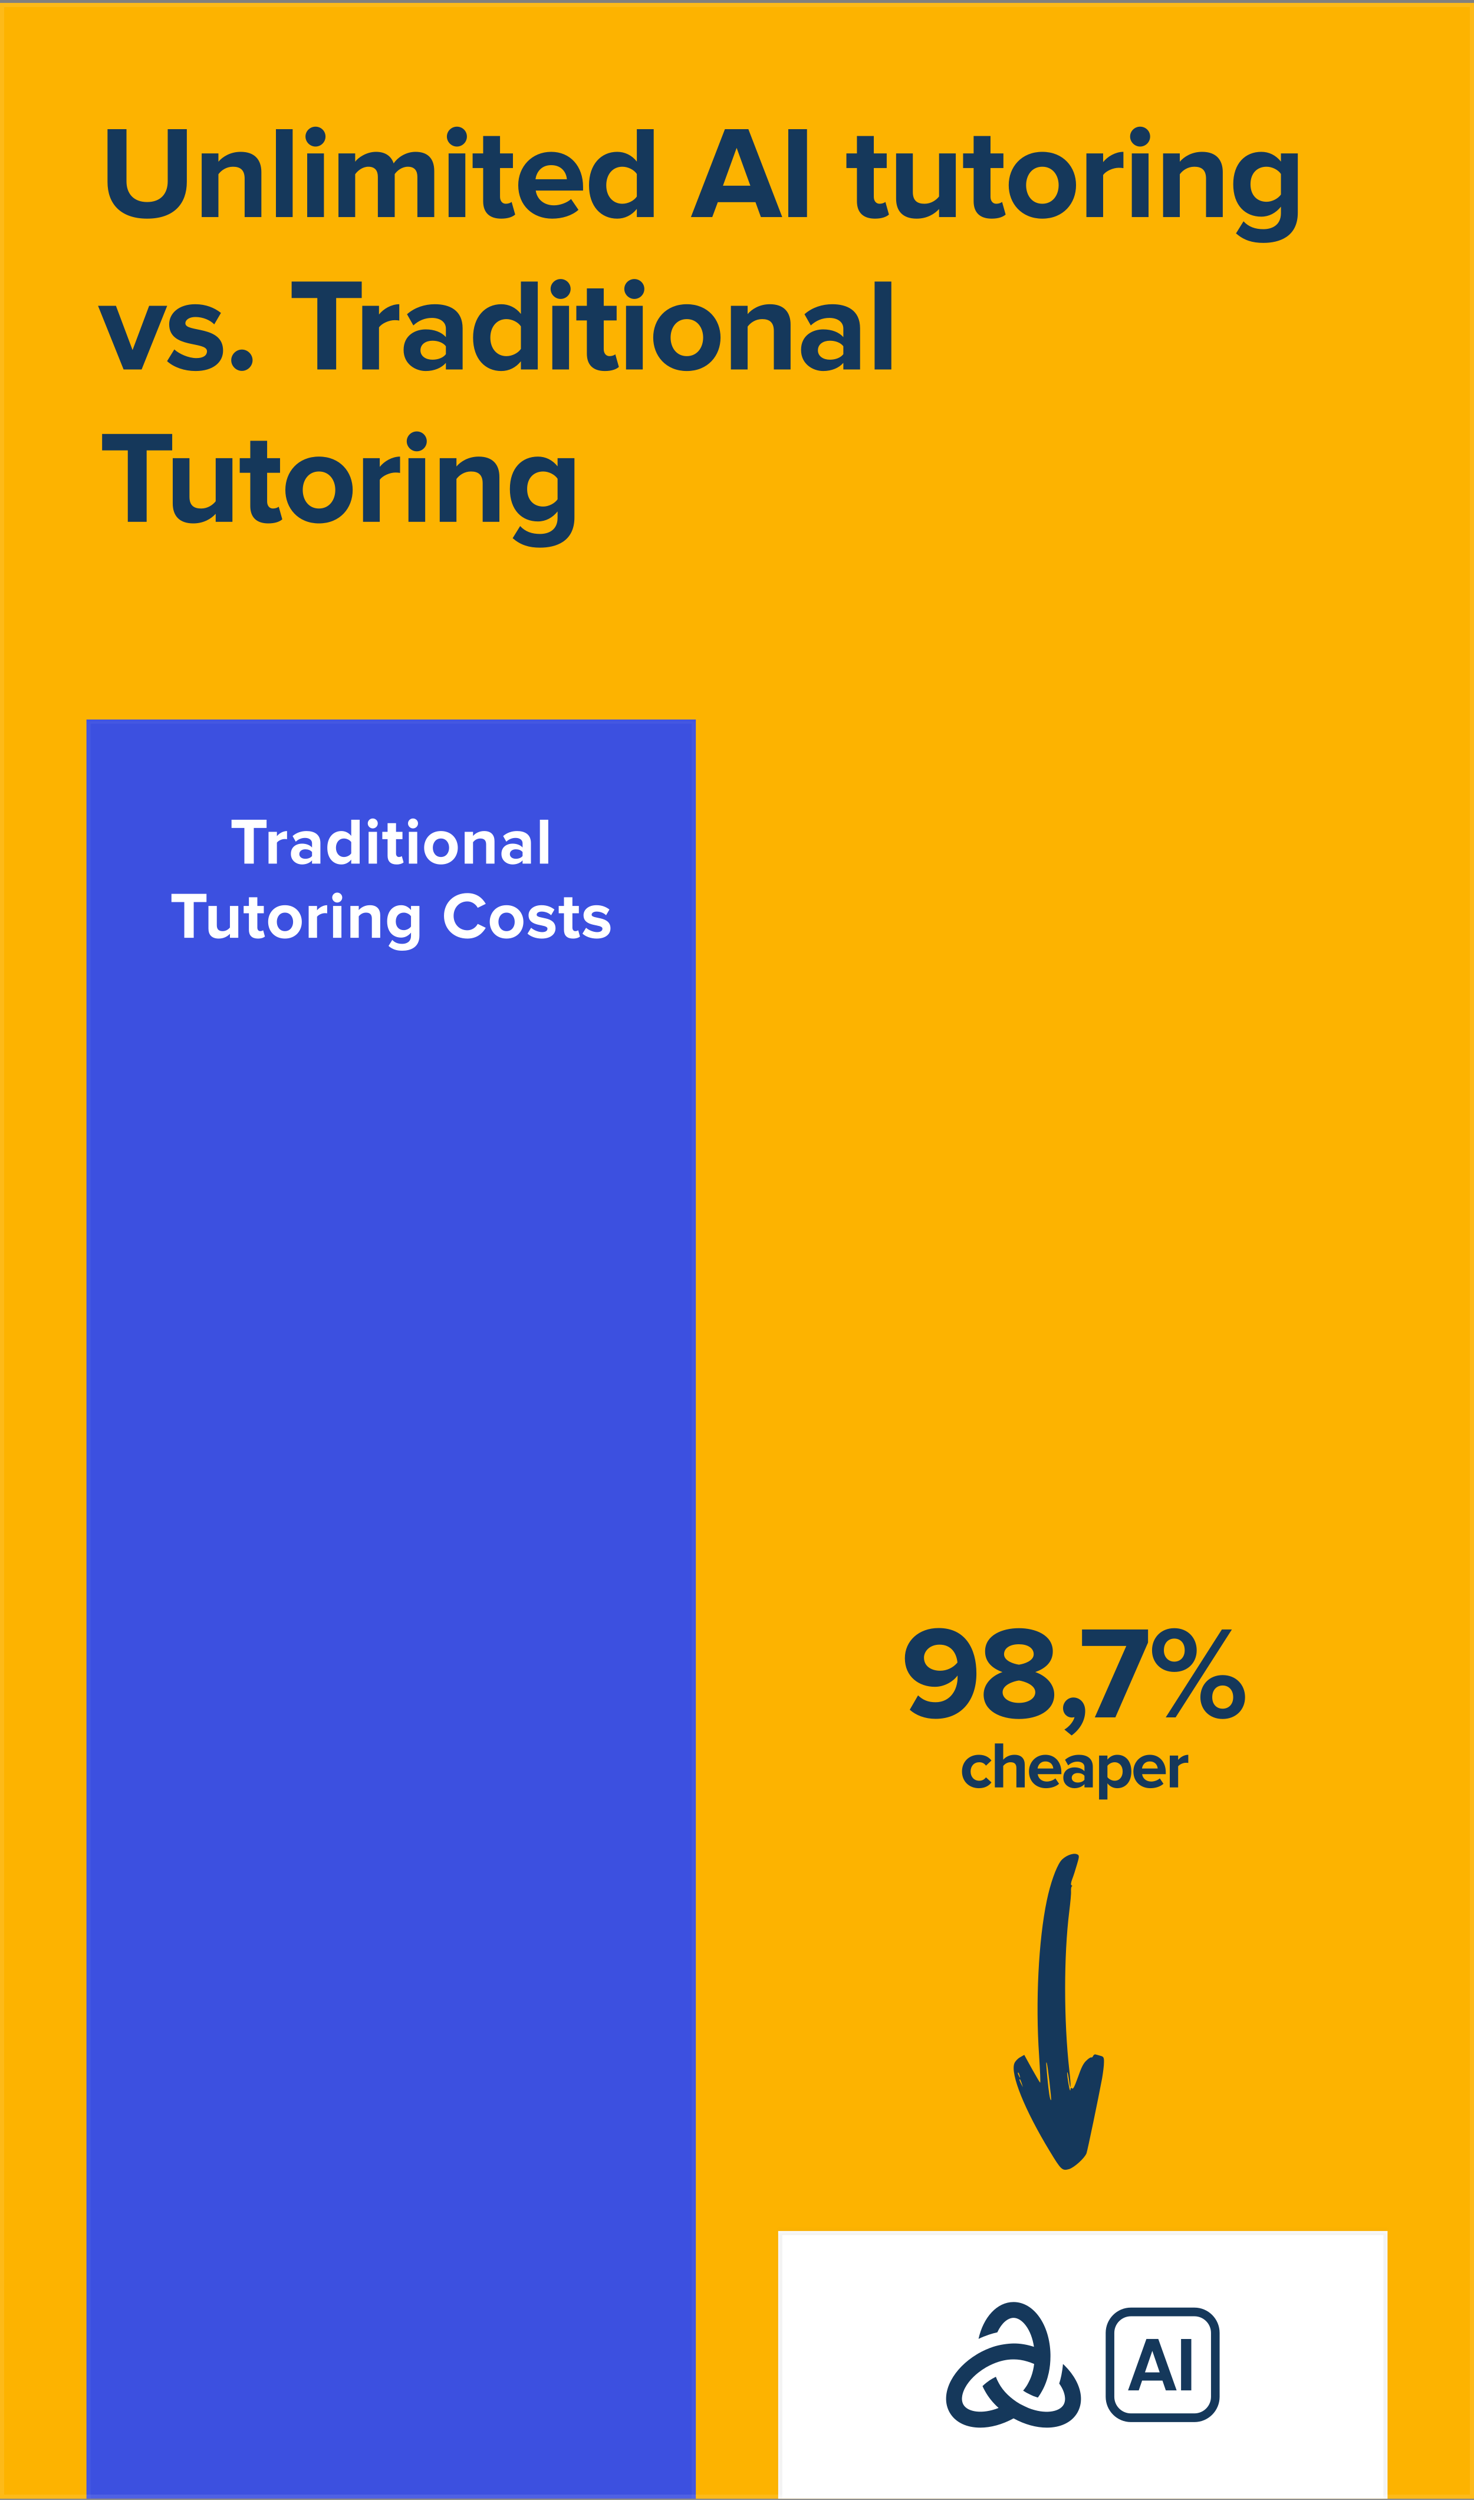 <svg width="358" height="607" viewBox="0 0 358 607" fill="none" xmlns="http://www.w3.org/2000/svg">
<rect x="0" y="0" width="358" height="607" fill="#808080" stroke="none"/>
<g clip-path="url(#clip0_13353_22325)">
<rect y="0.706" width="358" height="606" fill="#FDB300"/>
<path d="M35.744 53.09C29.248 53.09 26.112 49.442 26.112 44.194V31.362H30.72V44.034C30.72 47.01 32.448 49.058 35.744 49.058C39.04 49.058 40.736 47.01 40.736 44.034V31.362H45.376V44.162C45.376 49.474 42.24 53.09 35.744 53.09ZM63.481 52.706H59.417V43.362C59.417 41.218 58.297 40.482 56.569 40.482C54.969 40.482 53.721 41.378 53.049 42.306V52.706H48.985V37.25H53.049V39.266C54.041 38.082 55.929 36.866 58.457 36.866C61.849 36.866 63.481 38.786 63.481 41.794V52.706ZM71.08 52.706H67.016V31.362H71.08V52.706ZM76.626 35.586C75.314 35.586 74.194 34.498 74.194 33.154C74.194 31.81 75.314 30.754 76.626 30.754C77.97 30.754 79.058 31.81 79.058 33.154C79.058 34.498 77.97 35.586 76.626 35.586ZM78.674 52.706H74.61V37.25H78.674V52.706ZM105.468 52.706H101.372V42.946C101.372 41.506 100.732 40.482 99.067 40.482C97.627 40.482 96.444 41.442 95.868 42.274V52.706H91.772V42.946C91.772 41.506 91.132 40.482 89.468 40.482C88.059 40.482 86.876 41.442 86.267 42.306V52.706H82.204V37.25H86.267V39.266C86.907 38.338 88.956 36.866 91.323 36.866C93.596 36.866 95.035 37.922 95.612 39.682C96.507 38.274 98.555 36.866 100.924 36.866C103.772 36.866 105.468 38.37 105.468 41.538V52.706ZM110.97 35.586C109.658 35.586 108.538 34.498 108.538 33.154C108.538 31.81 109.658 30.754 110.97 30.754C112.314 30.754 113.402 31.81 113.402 33.154C113.402 34.498 112.314 35.586 110.97 35.586ZM113.018 52.706H108.954V37.25H113.018V52.706ZM121.731 53.09C118.883 53.09 117.347 51.618 117.347 48.866V40.802H114.787V37.25H117.347V33.026H121.443V37.25H124.579V40.802H121.443V47.778C121.443 48.738 121.955 49.474 122.851 49.474C123.459 49.474 124.035 49.25 124.259 49.026L125.123 52.098C124.515 52.642 123.427 53.09 121.731 53.09ZM134.124 53.09C129.42 53.09 125.868 49.922 125.868 44.962C125.868 40.482 129.164 36.866 133.868 36.866C138.476 36.866 141.612 40.322 141.612 45.378V46.274H130.124C130.38 48.226 131.948 49.858 134.572 49.858C135.884 49.858 137.708 49.282 138.7 48.322L140.492 50.946C138.956 52.354 136.524 53.09 134.124 53.09ZM137.676 43.522C137.58 42.05 136.556 40.098 133.868 40.098C131.34 40.098 130.252 41.986 130.06 43.522H137.676ZM158.767 52.706H154.671V50.722C153.455 52.258 151.759 53.09 149.903 53.09C145.999 53.09 143.055 50.146 143.055 44.994C143.055 39.938 145.967 36.866 149.903 36.866C151.727 36.866 153.455 37.666 154.671 39.234V31.362H158.767V52.706ZM151.151 49.474C152.527 49.474 153.999 48.738 154.671 47.714V42.242C153.999 41.218 152.527 40.482 151.151 40.482C148.847 40.482 147.247 42.306 147.247 44.994C147.247 47.65 148.847 49.474 151.151 49.474ZM189.985 52.706H184.801L183.489 49.09H174.337L172.993 52.706H167.809L176.065 31.362H181.761L189.985 52.706ZM182.241 45.09L178.913 35.906L175.585 45.09H182.241ZM196 52.706H191.456V31.362H196V52.706ZM212.513 53.09C209.665 53.09 208.129 51.618 208.129 48.866V40.802H205.569V37.25H208.129V33.026H212.225V37.25H215.361V40.802H212.225V47.778C212.225 48.738 212.737 49.474 213.633 49.474C214.241 49.474 214.817 49.25 215.041 49.026L215.905 52.098C215.297 52.642 214.209 53.09 212.513 53.09ZM232.137 52.706H228.073V50.754C227.017 51.938 225.161 53.09 222.633 53.09C219.241 53.09 217.641 51.234 217.641 48.226V37.25H221.705V46.626C221.705 48.77 222.825 49.474 224.553 49.474C226.121 49.474 227.369 48.61 228.073 47.714V37.25H232.137V52.706ZM240.856 53.09C238.008 53.09 236.472 51.618 236.472 48.866V40.802H233.912V37.25H236.472V33.026H240.568V37.25H243.704V40.802H240.568V47.778C240.568 48.738 241.08 49.474 241.976 49.474C242.584 49.474 243.16 49.25 243.384 49.026L244.248 52.098C243.64 52.642 242.552 53.09 240.856 53.09ZM253.153 53.09C248.065 53.09 244.993 49.378 244.993 44.962C244.993 40.578 248.065 36.866 253.153 36.866C258.273 36.866 261.345 40.578 261.345 44.962C261.345 49.378 258.273 53.09 253.153 53.09ZM253.153 49.474C255.681 49.474 257.121 47.394 257.121 44.962C257.121 42.562 255.681 40.482 253.153 40.482C250.625 40.482 249.217 42.562 249.217 44.962C249.217 47.394 250.625 49.474 253.153 49.474ZM267.924 52.706H263.86V37.25H267.924V39.362C269.012 37.986 270.932 36.866 272.852 36.866V40.834C272.564 40.77 272.18 40.738 271.732 40.738C270.388 40.738 268.596 41.506 267.924 42.498V52.706ZM276.907 35.586C275.595 35.586 274.475 34.498 274.475 33.154C274.475 31.81 275.595 30.754 276.907 30.754C278.251 30.754 279.339 31.81 279.339 33.154C279.339 34.498 278.251 35.586 276.907 35.586ZM278.955 52.706H274.891V37.25H278.955V52.706ZM296.981 52.706H292.917V43.362C292.917 41.218 291.797 40.482 290.069 40.482C288.469 40.482 287.221 41.378 286.549 42.306V52.706H282.485V37.25H286.549V39.266C287.541 38.082 289.429 36.866 291.957 36.866C295.349 36.866 296.981 38.786 296.981 41.794V52.706ZM306.852 58.978C304.196 58.978 302.148 58.37 300.196 56.674L302.02 53.73C303.268 55.106 304.9 55.65 306.852 55.65C308.804 55.65 311.108 54.786 311.108 51.746V50.178C309.892 51.714 308.228 52.61 306.34 52.61C302.468 52.61 299.524 49.89 299.524 44.738C299.524 39.682 302.436 36.866 306.34 36.866C308.196 36.866 309.86 37.666 311.108 39.234V37.25H315.204V51.65C315.204 57.538 310.66 58.978 306.852 58.978ZM307.62 48.994C308.964 48.994 310.436 48.226 311.108 47.234V42.242C310.436 41.218 308.964 40.482 307.62 40.482C305.316 40.482 303.716 42.082 303.716 44.738C303.716 47.394 305.316 48.994 307.62 48.994ZM34.4 89.706H30.016L23.808 74.25H28.16L32.192 85.002L36.224 74.25H40.608L34.4 89.706ZM47.49 90.09C44.802 90.09 42.21 89.194 40.578 87.69L42.338 84.842C43.458 85.898 45.762 86.954 47.682 86.954C49.442 86.954 50.274 86.25 50.274 85.29C50.274 82.73 41.09 84.81 41.09 78.73C41.09 76.138 43.362 73.866 47.426 73.866C50.05 73.866 52.13 74.762 53.666 75.978L52.034 78.762C51.106 77.77 49.346 76.97 47.458 76.97C45.986 76.97 45.026 77.642 45.026 78.506C45.026 80.81 54.178 78.89 54.178 85.13C54.178 87.946 51.778 90.09 47.49 90.09ZM58.752 90.058C57.344 90.058 56.16 88.874 56.16 87.466C56.16 86.058 57.344 84.874 58.752 84.874C60.16 84.874 61.344 86.058 61.344 87.466C61.344 88.874 60.16 90.058 58.752 90.058ZM81.647 89.706H77.071V72.362H70.831V68.362H87.855V72.362H81.647V89.706ZM92.049 89.706H87.985V74.25H92.049V76.362C93.137 74.986 95.057 73.866 96.977 73.866V77.834C96.689 77.77 96.305 77.738 95.857 77.738C94.513 77.738 92.721 78.506 92.049 79.498V89.706ZM112.36 89.706H108.296V88.106C107.24 89.354 105.416 90.09 103.4 90.09C100.936 90.09 98.024 88.426 98.024 84.97C98.024 81.354 100.936 79.978 103.4 79.978C105.448 79.978 107.272 80.65 108.296 81.866V79.786C108.296 78.218 106.952 77.194 104.904 77.194C103.24 77.194 101.704 77.802 100.392 79.018L98.856 76.298C100.744 74.634 103.176 73.866 105.608 73.866C109.128 73.866 112.36 75.274 112.36 79.722V89.706ZM105.032 87.338C106.344 87.338 107.624 86.89 108.296 85.994V84.074C107.624 83.178 106.344 82.73 105.032 82.73C103.432 82.73 102.12 83.562 102.12 85.066C102.12 86.506 103.432 87.338 105.032 87.338ZM130.611 89.706H126.515V87.722C125.299 89.258 123.603 90.09 121.747 90.09C117.843 90.09 114.899 87.146 114.899 81.994C114.899 76.938 117.811 73.866 121.747 73.866C123.571 73.866 125.299 74.666 126.515 76.234V68.362H130.611V89.706ZM122.995 86.474C124.371 86.474 125.843 85.738 126.515 84.714V79.242C125.843 78.218 124.371 77.482 122.995 77.482C120.691 77.482 119.091 79.306 119.091 81.994C119.091 84.65 120.691 86.474 122.995 86.474ZM136.157 72.586C134.845 72.586 133.725 71.498 133.725 70.154C133.725 68.81 134.845 67.754 136.157 67.754C137.501 67.754 138.589 68.81 138.589 70.154C138.589 71.498 137.501 72.586 136.157 72.586ZM138.205 89.706H134.141V74.25H138.205V89.706ZM146.919 90.09C144.071 90.09 142.535 88.618 142.535 85.866V77.802H139.975V74.25H142.535V70.026H146.631V74.25H149.767V77.802H146.631V84.778C146.631 85.738 147.143 86.474 148.039 86.474C148.647 86.474 149.223 86.25 149.447 86.026L150.311 89.098C149.703 89.642 148.615 90.09 146.919 90.09ZM154.063 72.586C152.751 72.586 151.631 71.498 151.631 70.154C151.631 68.81 152.751 67.754 154.063 67.754C155.407 67.754 156.495 68.81 156.495 70.154C156.495 71.498 155.407 72.586 154.063 72.586ZM156.111 89.706H152.047V74.25H156.111V89.706ZM166.809 90.09C161.721 90.09 158.649 86.378 158.649 81.962C158.649 77.578 161.721 73.866 166.809 73.866C171.929 73.866 175.001 77.578 175.001 81.962C175.001 86.378 171.929 90.09 166.809 90.09ZM166.809 86.474C169.337 86.474 170.777 84.394 170.777 81.962C170.777 79.562 169.337 77.482 166.809 77.482C164.281 77.482 162.873 79.562 162.873 81.962C162.873 84.394 164.281 86.474 166.809 86.474ZM192.012 89.706H187.948V80.362C187.948 78.218 186.828 77.482 185.1 77.482C183.5 77.482 182.252 78.378 181.58 79.306V89.706H177.516V74.25H181.58V76.266C182.572 75.082 184.46 73.866 186.988 73.866C190.38 73.866 192.012 75.786 192.012 78.794V89.706ZM208.891 89.706H204.827V88.106C203.771 89.354 201.947 90.09 199.931 90.09C197.467 90.09 194.555 88.426 194.555 84.97C194.555 81.354 197.467 79.978 199.931 79.978C201.979 79.978 203.803 80.65 204.827 81.866V79.786C204.827 78.218 203.483 77.194 201.435 77.194C199.771 77.194 198.235 77.802 196.923 79.018L195.387 76.298C197.275 74.634 199.707 73.866 202.139 73.866C205.659 73.866 208.891 75.274 208.891 79.722V89.706ZM201.563 87.338C202.875 87.338 204.155 86.89 204.827 85.994V84.074C204.155 83.178 202.875 82.73 201.563 82.73C199.963 82.73 198.651 83.562 198.651 85.066C198.651 86.506 199.963 87.338 201.563 87.338ZM216.486 89.706H212.422V68.362H216.486V89.706ZM35.616 126.706H31.04V109.362H24.8V105.362H41.824V109.362H35.616V126.706ZM56.45 126.706H52.386V124.754C51.33 125.938 49.474 127.09 46.946 127.09C43.553 127.09 41.953 125.234 41.953 122.226V111.25H46.017V120.626C46.017 122.77 47.138 123.474 48.865 123.474C50.434 123.474 51.681 122.61 52.386 121.714V111.25H56.45V126.706ZM65.169 127.09C62.321 127.09 60.785 125.618 60.785 122.866V114.802H58.225V111.25H60.785V107.026H64.881V111.25H68.017V114.802H64.881V121.778C64.881 122.738 65.393 123.474 66.289 123.474C66.897 123.474 67.473 123.25 67.697 123.026L68.561 126.098C67.953 126.642 66.865 127.09 65.169 127.09ZM77.465 127.09C72.377 127.09 69.305 123.378 69.305 118.962C69.305 114.578 72.377 110.866 77.465 110.866C82.585 110.866 85.657 114.578 85.657 118.962C85.657 123.378 82.585 127.09 77.465 127.09ZM77.465 123.474C79.993 123.474 81.433 121.394 81.433 118.962C81.433 116.562 79.993 114.482 77.465 114.482C74.937 114.482 73.529 116.562 73.529 118.962C73.529 121.394 74.937 123.474 77.465 123.474ZM92.236 126.706H88.172V111.25H92.236V113.362C93.324 111.986 95.244 110.866 97.164 110.866V114.834C96.876 114.77 96.492 114.738 96.044 114.738C94.7 114.738 92.908 115.506 92.236 116.498V126.706ZM101.22 109.586C99.907 109.586 98.787 108.498 98.787 107.154C98.787 105.81 99.907 104.754 101.22 104.754C102.564 104.754 103.652 105.81 103.652 107.154C103.652 108.498 102.564 109.586 101.22 109.586ZM103.268 126.706H99.204V111.25H103.268V126.706ZM121.293 126.706H117.229V117.362C117.229 115.218 116.109 114.482 114.381 114.482C112.781 114.482 111.533 115.378 110.861 116.306V126.706H106.797V111.25H110.861V113.266C111.853 112.082 113.741 110.866 116.269 110.866C119.661 110.866 121.293 112.786 121.293 115.794V126.706ZM131.165 132.978C128.509 132.978 126.461 132.37 124.509 130.674L126.333 127.73C127.581 129.106 129.213 129.65 131.165 129.65C133.117 129.65 135.421 128.786 135.421 125.746V124.178C134.205 125.714 132.541 126.61 130.653 126.61C126.781 126.61 123.837 123.89 123.837 118.738C123.837 113.682 126.749 110.866 130.653 110.866C132.509 110.866 134.173 111.666 135.421 113.234V111.25H139.517V125.65C139.517 131.538 134.973 132.978 131.165 132.978ZM131.933 122.994C133.277 122.994 134.749 122.226 135.421 121.234V116.242C134.749 115.218 133.277 114.482 131.933 114.482C129.629 114.482 128.029 116.082 128.029 118.738C128.029 121.394 129.629 122.994 131.933 122.994Z" fill="#15385B"/>
<mask id="path-4-inside-1_13353_22325" fill="white">
<path d="M21 174.706H169V606.706H21V174.706Z"/>
</mask>
<path d="M21 174.706H169V606.706H21V174.706Z" fill="#3C50E0"/>
<path d="M21 174.706V173.706H20V174.706H21ZM169 174.706H170V173.706H169V174.706ZM21 175.706H169V173.706H21V175.706ZM168 174.706V606.706H170V174.706H168ZM22 606.706V174.706H20V606.706H22Z" fill="white" fill-opacity="0.05" mask="url(#path-4-inside-1_13353_22325)"/>
<path d="M61.641 209.706H59.353V201.034H56.233V199.034H64.745V201.034H61.641V209.706ZM67.252 209.706H65.22V201.978H67.252V203.034C67.796 202.346 68.756 201.786 69.716 201.786V203.77C69.572 203.738 69.38 203.722 69.156 203.722C68.484 203.722 67.588 204.106 67.252 204.602V209.706ZM77.817 209.706H75.785V208.906C75.257 209.53 74.345 209.898 73.337 209.898C72.105 209.898 70.649 209.066 70.649 207.338C70.649 205.53 72.105 204.842 73.337 204.842C74.361 204.842 75.273 205.178 75.785 205.786V204.746C75.785 203.962 75.113 203.45 74.089 203.45C73.257 203.45 72.489 203.754 71.833 204.362L71.065 203.002C72.009 202.17 73.225 201.786 74.441 201.786C76.201 201.786 77.817 202.49 77.817 204.714V209.706ZM74.153 208.522C74.809 208.522 75.449 208.298 75.785 207.85V206.89C75.449 206.442 74.809 206.218 74.153 206.218C73.353 206.218 72.697 206.634 72.697 207.386C72.697 208.106 73.353 208.522 74.153 208.522ZM87.353 209.706H85.305V208.714C84.697 209.482 83.849 209.898 82.921 209.898C80.969 209.898 79.497 208.426 79.497 205.85C79.497 203.322 80.953 201.786 82.921 201.786C83.833 201.786 84.697 202.186 85.305 202.97V199.034H87.353V209.706ZM83.545 208.09C84.233 208.09 84.969 207.722 85.305 207.21V204.474C84.969 203.962 84.233 203.594 83.545 203.594C82.393 203.594 81.593 204.506 81.593 205.85C81.593 207.178 82.393 208.09 83.545 208.09ZM90.536 201.146C89.88 201.146 89.32 200.602 89.32 199.93C89.32 199.258 89.88 198.73 90.536 198.73C91.208 198.73 91.752 199.258 91.752 199.93C91.752 200.602 91.208 201.146 90.536 201.146ZM91.56 209.706H89.528V201.978H91.56V209.706ZM96.327 209.898C94.903 209.898 94.135 209.162 94.135 207.786V203.754H92.855V201.978H94.135V199.866H96.183V201.978H97.751V203.754H96.183V207.242C96.183 207.722 96.439 208.09 96.887 208.09C97.191 208.09 97.479 207.978 97.591 207.866L98.023 209.402C97.719 209.674 97.175 209.898 96.327 209.898ZM100.309 201.146C99.653 201.146 99.093 200.602 99.093 199.93C99.093 199.258 99.653 198.73 100.309 198.73C100.981 198.73 101.525 199.258 101.525 199.93C101.525 200.602 100.981 201.146 100.309 201.146ZM101.333 209.706H99.301V201.978H101.333V209.706ZM107.092 209.898C104.548 209.898 103.012 208.042 103.012 205.834C103.012 203.642 104.548 201.786 107.092 201.786C109.652 201.786 111.188 203.642 111.188 205.834C111.188 208.042 109.652 209.898 107.092 209.898ZM107.092 208.09C108.356 208.09 109.076 207.05 109.076 205.834C109.076 204.634 108.356 203.594 107.092 203.594C105.828 203.594 105.124 204.634 105.124 205.834C105.124 207.05 105.828 208.09 107.092 208.09ZM120.103 209.706H118.071V205.034C118.071 203.962 117.511 203.594 116.647 203.594C115.847 203.594 115.223 204.042 114.887 204.506V209.706H112.855V201.978H114.887V202.986C115.383 202.394 116.327 201.786 117.591 201.786C119.287 201.786 120.103 202.746 120.103 204.25V209.706ZM128.953 209.706H126.921V208.906C126.393 209.53 125.481 209.898 124.473 209.898C123.241 209.898 121.785 209.066 121.785 207.338C121.785 205.53 123.241 204.842 124.473 204.842C125.497 204.842 126.409 205.178 126.921 205.786V204.746C126.921 203.962 126.249 203.45 125.225 203.45C124.393 203.45 123.625 203.754 122.969 204.362L122.201 203.002C123.145 202.17 124.361 201.786 125.577 201.786C127.337 201.786 128.953 202.49 128.953 204.714V209.706ZM125.289 208.522C125.945 208.522 126.585 208.298 126.921 207.85V206.89C126.585 206.442 125.945 206.218 125.289 206.218C124.489 206.218 123.833 206.634 123.833 207.386C123.833 208.106 124.489 208.522 125.289 208.522ZM133.16 209.706H131.128V199.034H133.16V209.706ZM47.049 227.706H44.761V219.034H41.641V217.034H50.153V219.034H47.049V227.706ZM57.876 227.706H55.844V226.73C55.316 227.322 54.388 227.898 53.124 227.898C51.428 227.898 50.628 226.97 50.628 225.466V219.978H52.66V224.666C52.66 225.738 53.22 226.09 54.084 226.09C54.868 226.09 55.492 225.658 55.844 225.21V219.978H57.876V227.706ZM62.646 227.898C61.222 227.898 60.454 227.162 60.454 225.786V221.754H59.174V219.978H60.454V217.866H62.502V219.978H64.07V221.754H62.502V225.242C62.502 225.722 62.758 226.09 63.206 226.09C63.51 226.09 63.798 225.978 63.91 225.866L64.342 227.402C64.038 227.674 63.494 227.898 62.646 227.898ZM69.204 227.898C66.66 227.898 65.124 226.042 65.124 223.834C65.124 221.642 66.66 219.786 69.204 219.786C71.764 219.786 73.3 221.642 73.3 223.834C73.3 226.042 71.764 227.898 69.204 227.898ZM69.204 226.09C70.468 226.09 71.188 225.05 71.188 223.834C71.188 222.634 70.468 221.594 69.204 221.594C67.94 221.594 67.236 222.634 67.236 223.834C67.236 225.05 67.94 226.09 69.204 226.09ZM76.999 227.706H74.967V219.978H76.999V221.034C77.543 220.346 78.503 219.786 79.463 219.786V221.77C79.319 221.738 79.127 221.722 78.903 221.722C78.231 221.722 77.335 222.106 76.999 222.602V227.706ZM81.901 219.146C81.245 219.146 80.685 218.602 80.685 217.93C80.685 217.258 81.245 216.73 81.901 216.73C82.573 216.73 83.117 217.258 83.117 217.93C83.117 218.602 82.573 219.146 81.901 219.146ZM82.925 227.706H80.893V219.978H82.925V227.706ZM92.348 227.706H90.316V223.034C90.316 221.962 89.756 221.594 88.892 221.594C88.092 221.594 87.468 222.042 87.132 222.506V227.706H85.1V219.978H87.132V220.986C87.628 220.394 88.572 219.786 89.836 219.786C91.532 219.786 92.348 220.746 92.348 222.25V227.706ZM97.694 230.842C96.365 230.842 95.341 230.538 94.365 229.69L95.278 228.218C95.901 228.906 96.718 229.178 97.694 229.178C98.669 229.178 99.822 228.746 99.822 227.226V226.442C99.213 227.21 98.382 227.658 97.438 227.658C95.501 227.658 94.029 226.298 94.029 223.722C94.029 221.194 95.486 219.786 97.438 219.786C98.365 219.786 99.198 220.186 99.822 220.97V219.978H101.869V227.178C101.869 230.122 99.597 230.842 97.694 230.842ZM98.078 225.85C98.749 225.85 99.486 225.466 99.822 224.97V222.474C99.486 221.962 98.749 221.594 98.078 221.594C96.925 221.594 96.126 222.394 96.126 223.722C96.126 225.05 96.925 225.85 98.078 225.85ZM113.515 227.898C110.315 227.898 107.835 225.658 107.835 222.378C107.835 219.098 110.315 216.858 113.515 216.858C115.867 216.858 117.227 218.138 117.979 219.466L116.027 220.426C115.579 219.562 114.619 218.874 113.515 218.874C111.579 218.874 110.171 220.362 110.171 222.378C110.171 224.394 111.579 225.882 113.515 225.882C114.619 225.882 115.579 225.21 116.027 224.33L117.979 225.274C117.211 226.602 115.867 227.898 113.515 227.898ZM123.027 227.898C120.483 227.898 118.947 226.042 118.947 223.834C118.947 221.642 120.483 219.786 123.027 219.786C125.587 219.786 127.123 221.642 127.123 223.834C127.123 226.042 125.587 227.898 123.027 227.898ZM123.027 226.09C124.291 226.09 125.011 225.05 125.011 223.834C125.011 222.634 124.291 221.594 123.027 221.594C121.763 221.594 121.059 222.634 121.059 223.834C121.059 225.05 121.763 226.09 123.027 226.09ZM131.575 227.898C130.231 227.898 128.935 227.45 128.119 226.698L128.999 225.274C129.559 225.802 130.711 226.33 131.671 226.33C132.551 226.33 132.967 225.978 132.967 225.498C132.967 224.218 128.375 225.258 128.375 222.218C128.375 220.922 129.511 219.786 131.543 219.786C132.855 219.786 133.895 220.234 134.663 220.842L133.847 222.234C133.383 221.738 132.503 221.338 131.559 221.338C130.823 221.338 130.343 221.674 130.343 222.106C130.343 223.258 134.919 222.298 134.919 225.418C134.919 226.826 133.719 227.898 131.575 227.898ZM139.167 227.898C137.743 227.898 136.975 227.162 136.975 225.786V221.754H135.695V219.978H136.975V217.866H139.023V219.978H140.591V221.754H139.023V225.242C139.023 225.722 139.279 226.09 139.727 226.09C140.031 226.09 140.319 225.978 140.431 225.866L140.863 227.402C140.559 227.674 140.015 227.898 139.167 227.898ZM144.926 227.898C143.582 227.898 142.286 227.45 141.47 226.698L142.35 225.274C142.91 225.802 144.062 226.33 145.022 226.33C145.902 226.33 146.318 225.978 146.318 225.498C146.318 224.218 141.726 225.258 141.726 222.218C141.726 220.922 142.862 219.786 144.894 219.786C146.206 219.786 147.246 220.234 148.014 220.842L147.198 222.234C146.734 221.738 145.854 221.338 144.91 221.338C144.174 221.338 143.694 221.674 143.694 222.106C143.694 223.258 148.27 222.298 148.27 225.418C148.27 226.826 147.07 227.898 144.926 227.898Z" fill="white"/>
<mask id="path-7-inside-2_13353_22325" fill="white">
<path d="M189 541.706H337V606.706H189V541.706Z"/>
</mask>
<path d="M189 541.706H337V606.706H189V541.706Z" fill="white"/>
<path d="M189 541.706V540.706H188V541.706H189ZM337 541.706H338V540.706H337V541.706ZM189 542.706H337V540.706H189V542.706ZM336 541.706V606.706H338V541.706H336ZM190 606.706V541.706H188V606.706H190Z" fill="black" fill-opacity="0.05" mask="url(#path-7-inside-2_13353_22325)"/>
<path d="M261.322 578.004C260.647 576.738 259.732 575.528 258.621 574.417C258.48 574.276 258.326 574.135 258.171 573.995C258.1 574.937 257.96 575.852 257.777 576.766C257.636 577.456 257.467 578.103 257.256 578.75C257.51 579.102 257.735 579.453 257.918 579.805C258.41 580.734 259.113 582.506 258.312 583.899C257.284 585.686 253.739 586.263 249.772 584.687C249.603 584.617 248.238 583.984 247.703 583.688C247.155 583.379 246.648 583.027 246.156 582.661C245.649 582.281 245.157 581.859 244.721 581.437C243.834 580.579 243.117 579.636 242.61 578.694C242.343 578.215 242.09 577.695 241.879 577.104C241.597 577.245 241.316 577.385 241.049 577.54C240.5 577.85 239.994 578.201 239.543 578.567C239.234 578.82 238.924 579.074 238.643 579.355L238.629 579.369C238.798 579.763 238.995 580.143 239.192 580.495C239.994 581.986 241.133 583.421 242.54 584.673C238.573 586.249 235.027 585.672 234 583.885C233.198 582.492 233.902 580.72 234.394 579.791C234.886 578.862 235.604 577.934 236.476 577.09C236.828 576.752 237.208 576.414 237.602 576.105C238.193 575.641 238.826 575.205 239.501 574.811C240.05 574.501 240.599 574.22 241.161 573.981C242.821 573.263 244.524 572.883 246.043 572.883H246.268C247.295 572.883 248.393 573.052 249.504 573.39C250.053 573.558 250.616 573.755 251.164 573.995C251.108 574.515 251.024 575.008 250.911 575.486C250.658 576.626 250.264 577.653 249.8 578.497C249.8 578.511 249.786 578.525 249.786 578.525C249.476 579.158 249.04 579.819 248.491 580.466C248.745 580.635 249.012 580.804 249.279 580.959C249.701 581.198 250.953 581.775 250.953 581.775C251.333 581.93 252.065 582.141 252.079 582.155C252.473 581.62 252.811 581.071 253.106 580.523C253.823 579.242 254.372 577.751 254.724 576.119C254.991 574.867 255.132 573.516 255.132 572.109V571.701C254.991 564.512 251.108 558.955 246.17 558.955C242.146 558.955 238.826 562.655 237.658 567.903C238.502 567.495 239.375 567.157 240.247 566.862C240.908 566.636 241.569 566.468 242.231 566.313C243.229 564.118 244.749 562.796 246.17 562.796C248.238 562.796 250.503 565.595 251.122 569.83C249.448 569.281 247.76 569 246.17 569.014C244.679 569.042 242.779 569.324 241.218 569.83C239.994 570.238 238.755 570.787 237.574 571.462C237.447 571.532 237.32 571.603 237.208 571.687C234.478 573.347 232.27 575.57 230.989 577.99C229.498 580.804 229.385 583.59 230.666 585.813C232.059 588.218 234.816 589.457 238.08 589.457C240.599 589.457 243.426 588.711 246.17 587.205C248.913 588.711 251.727 589.457 254.26 589.457C257.524 589.457 260.281 588.218 261.674 585.813C262.94 583.604 262.828 580.818 261.322 578.004Z" fill="#15385B"/>
<path d="M290.098 560.305H274.664C271.288 560.305 268.544 563.063 268.544 566.453V581.958C268.544 585.348 271.288 588.106 274.664 588.106H290.098C293.475 588.106 296.218 585.348 296.218 581.958V566.453C296.218 563.063 293.475 560.305 290.098 560.305ZM294.122 581.958C294.122 584.181 292.321 585.995 290.098 585.995H274.664C272.456 585.995 270.641 584.195 270.641 581.958V566.453C270.641 564.231 272.442 562.416 274.664 562.416H290.098C292.307 562.416 294.122 564.217 294.122 566.453V581.958Z" fill="#15385B"/>
<path d="M278.435 567.917L273.975 580.41H276.578L277.394 578.032H282.332L283.148 580.41H285.779L281.319 567.917H278.435ZM278.083 576.034L279.87 570.815L281.657 576.034H278.083Z" fill="#15385B"/>
<path d="M289.339 567.931H286.849V580.41H289.339V567.931Z" fill="#15385B"/>
<path d="M254.246 461.461C252.232 471.038 251.473 486.198 252.371 499.077C252.599 502.756 252.749 505.745 252.628 505.698C252.538 505.662 251.64 504.138 250.618 502.31L248.771 498.949L247.742 499.534C247.164 499.857 246.564 500.501 246.364 501.009C245.357 503.581 248.836 512.27 255.012 522.419C257.713 526.884 257.995 527.141 259.634 526.684C260.884 526.332 263.421 524.029 263.881 522.854C264.13 522.219 266.783 509.413 267.669 504.668C267.908 503.26 268.138 501.519 268.128 500.746C268.165 499.588 268.016 499.346 267.315 499.182C266.851 499.036 266.283 498.887 266.06 498.836C265.879 498.766 265.599 498.949 265.499 499.203C265.4 499.457 265.192 499.632 265.011 499.561C264.861 499.502 264.342 499.848 263.835 500.345C263.119 501.017 262.643 501.966 261.825 504.32C260.915 506.82 260.643 507.337 260.362 507.08C260.14 506.846 260.03 506.95 260.001 507.378C259.955 507.763 259.872 507.62 259.714 507.046C259.368 505.445 259.072 503.095 259.223 503.154C259.313 503.189 259.486 503.989 259.627 504.96C260.052 508.314 260.179 506.569 259.723 502.764C258.35 490.651 258.36 474.831 259.696 464.146C259.967 461.944 260.191 459.688 260.124 459.149C260.1 458.59 260.183 458.11 260.324 458.018C260.481 457.97 260.428 457.839 260.248 457.769C260.037 457.686 260.097 457.087 260.421 456.261C260.707 455.531 261.226 453.94 261.579 452.686C262.187 450.69 262.171 450.464 261.538 450.216C260.543 449.826 258.494 450.708 257.61 451.9C256.474 453.469 255.113 457.295 254.246 461.461ZM247.357 503.266C247.418 503.29 247.559 503.638 247.658 504.007C247.851 504.669 247.809 504.688 247.488 504.087C247.168 503.485 247.116 503.172 247.357 503.266ZM247.734 504.879C247.794 504.903 247.971 505.338 248.153 505.849L248.44 506.804L247.983 505.929C247.574 505.109 247.493 504.785 247.734 504.879ZM254.229 500.904C254.471 501.438 255.423 509.833 255.283 509.925C255.028 510.045 254.715 508.091 254.367 504.365C254.076 501.027 254.034 500.425 254.229 500.904Z" fill="#15385B"/>
<path d="M227.229 417.352C224.637 417.352 222.461 416.488 220.957 415.144L222.973 411.656C224.125 412.744 225.341 413.32 227.229 413.32C230.749 413.32 232.573 410.376 232.573 407.304C232.573 407.144 232.573 406.984 232.573 406.824C231.549 408.264 229.405 409.576 227.069 409.576C223.229 409.576 219.773 407.176 219.773 402.632C219.773 398.472 223.101 395.304 227.965 395.304C234.429 395.304 237.149 400.296 237.149 406.344C237.149 412.776 233.533 417.352 227.229 417.352ZM228.349 405.672C229.949 405.672 231.517 404.936 232.541 403.688C232.349 401.64 231.197 399.336 228.189 399.336C225.757 399.336 224.413 401 224.413 402.472C224.413 404.712 226.365 405.672 228.349 405.672ZM247.477 417.384C242.997 417.384 238.901 415.464 238.901 411.464C238.901 408.872 240.917 406.888 243.477 405.992C241.109 405.16 239.253 403.624 239.253 400.968C239.253 396.968 243.509 395.336 247.477 395.336C251.413 395.336 255.701 396.968 255.701 400.968C255.701 403.624 253.813 405.16 251.445 405.992C254.005 406.888 256.053 408.872 256.053 411.464C256.053 415.432 251.957 417.384 247.477 417.384ZM247.477 404.2C248.789 404.008 251.061 403.272 251.061 401.672C251.061 400.136 249.557 399.24 247.477 399.24C245.365 399.24 243.861 400.136 243.861 401.672C243.861 403.272 246.165 404.008 247.477 404.2ZM247.477 413.48C249.653 413.48 251.445 412.456 251.445 410.888C251.445 409.096 248.789 408.232 247.477 408.04C246.133 408.232 243.509 409.096 243.509 410.888C243.509 412.456 245.237 413.48 247.477 413.48ZM263.568 415.432C263.568 417.832 262.224 419.976 260.272 421.384L258.512 419.944C259.536 419.4 260.72 418.056 260.976 416.936C260.88 416.968 260.592 417.032 260.368 417.032C259.152 417.032 258.192 416.104 258.192 414.728C258.192 413.32 259.344 412.168 260.688 412.168C262.192 412.168 263.568 413.352 263.568 415.432ZM270.895 417H265.903L273.551 399.656H262.799V395.656H278.831V398.824L270.895 417ZM285.209 405.96C281.945 405.96 279.801 403.688 279.801 400.712C279.801 397.704 281.945 395.336 285.209 395.336C288.505 395.336 290.649 397.704 290.649 400.712C290.649 403.688 288.505 405.96 285.209 405.96ZM285.529 417H283.129L296.761 395.656H299.193L285.529 417ZM296.953 417.384C293.689 417.384 291.545 415.08 291.545 412.104C291.545 409.096 293.689 406.728 296.953 406.728C300.217 406.728 302.393 409.096 302.393 412.104C302.393 415.08 300.217 417.384 296.953 417.384ZM285.209 403.464C286.681 403.464 287.737 402.376 287.737 400.712C287.737 398.92 286.681 397.864 285.209 397.864C283.769 397.864 282.681 398.92 282.681 400.712C282.681 402.376 283.769 403.464 285.209 403.464ZM296.953 414.888C298.425 414.888 299.513 413.832 299.513 412.104C299.513 410.344 298.425 409.256 296.953 409.256C295.481 409.256 294.425 410.344 294.425 412.104C294.425 413.832 295.481 414.888 296.953 414.888ZM237.741 434.192C235.357 434.192 233.645 432.512 233.645 430.128C233.645 427.76 235.357 426.08 237.741 426.08C239.325 426.08 240.285 426.768 240.797 427.472L239.469 428.72C239.101 428.176 238.541 427.888 237.837 427.888C236.605 427.888 235.741 428.784 235.741 430.128C235.741 431.472 236.605 432.384 237.837 432.384C238.541 432.384 239.101 432.064 239.469 431.552L240.797 432.784C240.285 433.504 239.325 434.192 237.741 434.192ZM248.889 434H246.857V429.296C246.857 428.224 246.297 427.888 245.417 427.888C244.633 427.888 244.009 428.336 243.657 428.8V434H241.625V423.328H243.657V427.28C244.153 426.688 245.113 426.08 246.377 426.08C248.073 426.08 248.889 427.008 248.889 428.512V434ZM254.038 434.192C251.686 434.192 249.91 432.608 249.91 430.128C249.91 427.888 251.558 426.08 253.91 426.08C256.214 426.08 257.782 427.808 257.782 430.336V430.784H252.038C252.166 431.76 252.95 432.576 254.262 432.576C254.918 432.576 255.83 432.288 256.326 431.808L257.222 433.12C256.454 433.824 255.238 434.192 254.038 434.192ZM255.814 429.408C255.766 428.672 255.254 427.696 253.91 427.696C252.646 427.696 252.102 428.64 252.006 429.408H255.814ZM265.422 434H263.39V433.2C262.862 433.824 261.95 434.192 260.942 434.192C259.71 434.192 258.254 433.36 258.254 431.632C258.254 429.824 259.71 429.136 260.942 429.136C261.966 429.136 262.878 429.472 263.39 430.08V429.04C263.39 428.256 262.718 427.744 261.694 427.744C260.862 427.744 260.094 428.048 259.438 428.656L258.67 427.296C259.614 426.464 260.83 426.08 262.046 426.08C263.806 426.08 265.422 426.784 265.422 429.008V434ZM261.758 432.816C262.414 432.816 263.054 432.592 263.39 432.144V431.184C263.054 430.736 262.414 430.512 261.758 430.512C260.958 430.512 260.302 430.928 260.302 431.68C260.302 432.4 260.958 432.816 261.758 432.816ZM271.354 434.192C270.442 434.192 269.594 433.808 268.97 433.008V436.944H266.938V426.272H268.97V427.248C269.562 426.496 270.41 426.08 271.354 426.08C273.338 426.08 274.778 427.552 274.778 430.128C274.778 432.704 273.338 434.192 271.354 434.192ZM270.714 432.384C271.882 432.384 272.666 431.472 272.666 430.128C272.666 428.8 271.882 427.888 270.714 427.888C270.058 427.888 269.306 428.272 268.97 428.768V431.504C269.306 431.984 270.058 432.384 270.714 432.384ZM279.398 434.192C277.046 434.192 275.27 432.608 275.27 430.128C275.27 427.888 276.918 426.08 279.27 426.08C281.574 426.08 283.142 427.808 283.142 430.336V430.784H277.398C277.526 431.76 278.31 432.576 279.622 432.576C280.278 432.576 281.19 432.288 281.686 431.808L282.582 433.12C281.814 433.824 280.598 434.192 279.398 434.192ZM281.174 429.408C281.126 428.672 280.614 427.696 279.27 427.696C278.006 427.696 277.462 428.64 277.366 429.408H281.174ZM286.142 434H284.11V426.272H286.142V427.328C286.686 426.64 287.646 426.08 288.606 426.08V428.064C288.462 428.032 288.27 428.016 288.046 428.016C287.374 428.016 286.478 428.4 286.142 428.896V434Z" fill="#15385B"/>
</g>
<rect x="0.5" y="1.206" width="357" height="605" stroke="white" stroke-opacity="0.1"/>
<defs>
<clipPath id="clip0_13353_22325">
<rect y="0.706" width="358" height="606" fill="white"/>
</clipPath>
</defs>
</svg>
